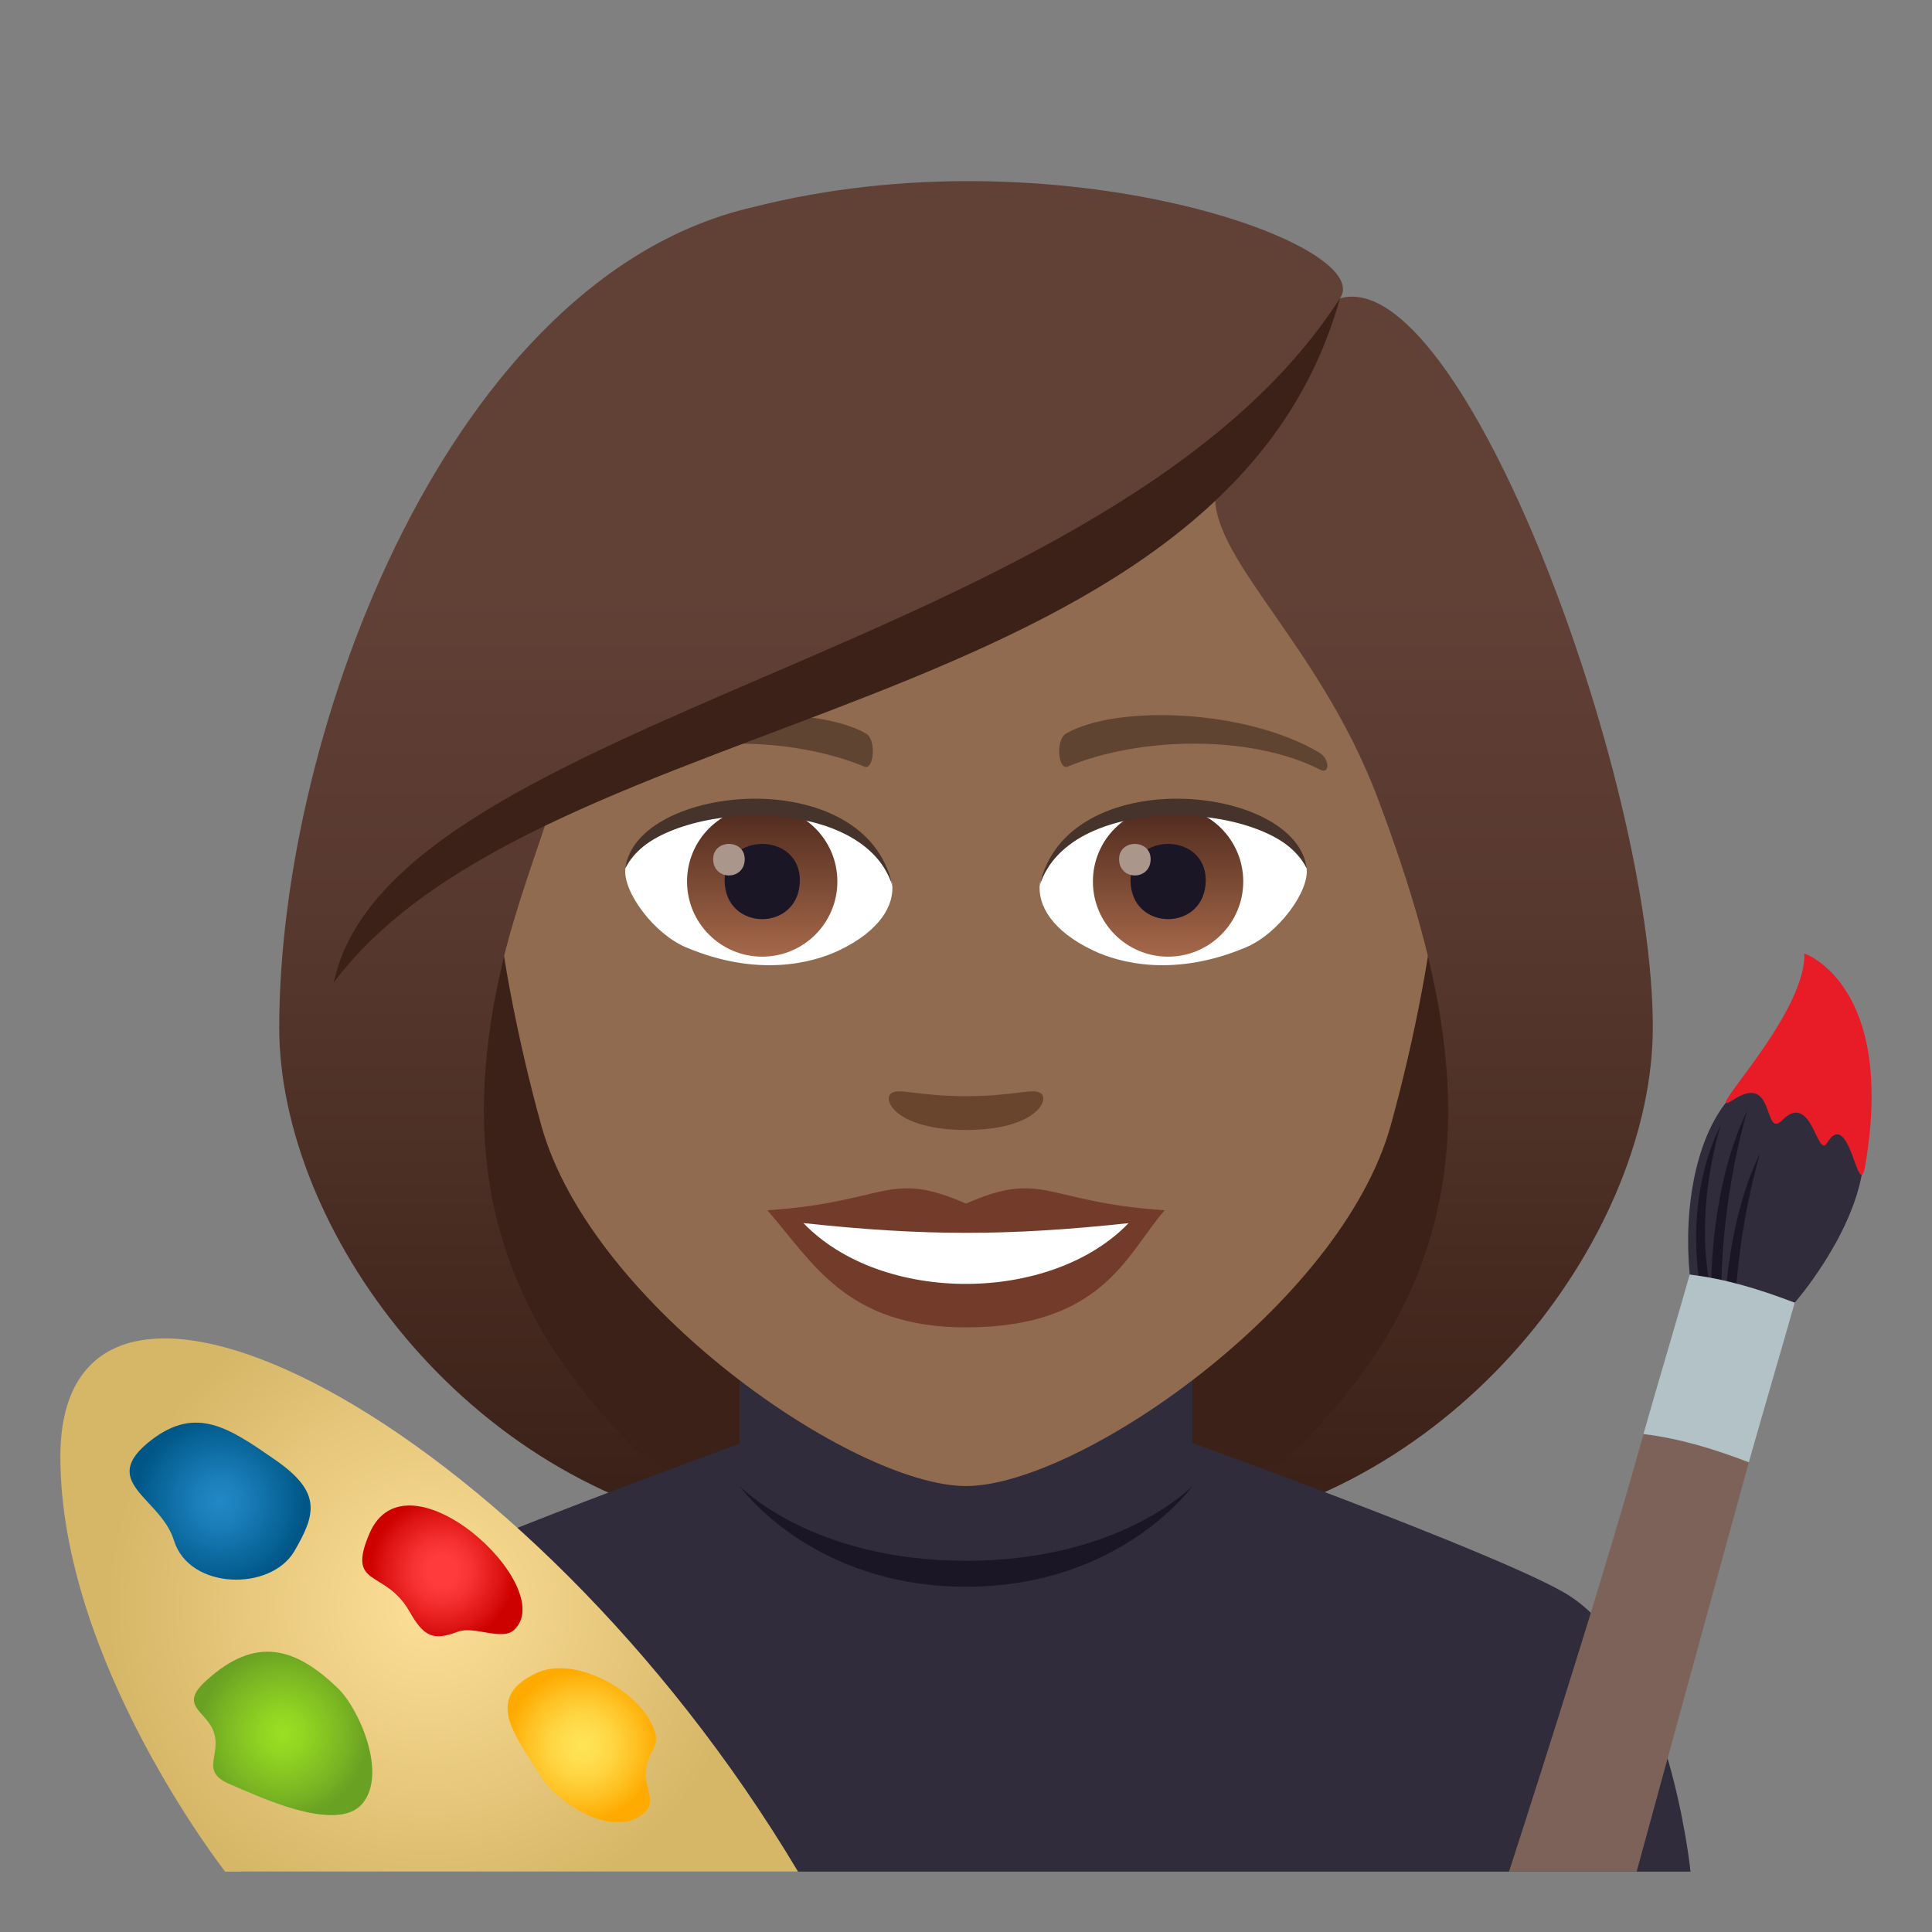 <?xml version="1.0" encoding="utf-8"?>
<!-- Generator: Adobe Illustrator 15.0.0, SVG Export Plug-In . SVG Version: 6.00 Build 0)  -->
<!DOCTYPE svg PUBLIC "-//W3C//DTD SVG 1.1//EN" "http://www.w3.org/Graphics/SVG/1.1/DTD/svg11.dtd">
<svg version="1.1" id="Layer_1" xmlns:x="http://ns.adobe.com/Extensibility/1.0/" xmlns:i="http://ns.adobe.com/AdobeIllustrator/10.0/" xmlns:graph="http://ns.adobe.com/Graphs/1.0/"
	 xmlns="http://www.w3.org/2000/svg" xmlns:xlink="http://www.w3.org/1999/xlink" xmlns:a="http://ns.adobe.com/AdobeSVGViewerExtensions/3.0/"
	 x="0px" y="0px" width="64px" height="64px" viewBox="0 0 64 64" enable-background="new 0 0 64 64" xml:space="preserve">
<rect x="0" y="0" width="64" height="64" fill="#808080" stroke="none"/>
<path fill="#3B2118" d="M39.583,50.742c15.168-6.066,13.65-20.475,13.65-20.475H10.766c0,0-1.516,14.409,13.648,20.475
	c0,0,3.035,0.76,7.584,0.76C36.55,51.502,39.583,50.742,39.583,50.742z"/>
<linearGradient id="SVGID_1_" gradientUnits="userSpaceOnUse" x1="47.167" y1="51.498" x2="47.167" y2="6.114">
	<stop  offset="0.05" style="stop-color:#3B2118"/>
	<stop  offset="0.112" style="stop-color:#40251C"/>
	<stop  offset="0.476" style="stop-color:#58392F"/>
	<stop  offset="0.7" style="stop-color:#614036"/>
	<a:midPointStop  offset="0.05" style="stop-color:#3B2118"/>
	<a:midPointStop  offset="0.4" style="stop-color:#3B2118"/>
	<a:midPointStop  offset="0.7" style="stop-color:#614036"/>
</linearGradient>
<path fill="url(#SVGID_1_)" d="M47.333,31.804c1.553,6.534,0.734,13-7.75,18.938c9.102-1.516,15.168-10.109,15.168-16.703
	L47.333,31.804z"/>
<linearGradient id="SVGID_2_" gradientUnits="userSpaceOnUse" x1="1763.979" y1="51.498" x2="1763.979" y2="6.114" gradientTransform="matrix(-1 0 0 1 1780.814 0)">
	<stop  offset="0.05" style="stop-color:#3B2118"/>
	<stop  offset="0.112" style="stop-color:#40251C"/>
	<stop  offset="0.476" style="stop-color:#58392F"/>
	<stop  offset="0.7" style="stop-color:#614036"/>
	<a:midPointStop  offset="0.05" style="stop-color:#3B2118"/>
	<a:midPointStop  offset="0.4" style="stop-color:#3B2118"/>
	<a:midPointStop  offset="0.7" style="stop-color:#614036"/>
</linearGradient>
<path fill="url(#SVGID_2_)" d="M16.667,31.804c-1.551,6.534-0.732,13,7.752,18.938C15.317,49.227,9.25,40.633,9.25,34.039
	L16.667,31.804z"/>
<path fill="#302C3B" d="M12.256,52.752c2.4-1.365,12.363-4.969,12.363-4.969h14.84c0,0,9.955,3.596,12.342,4.965
	C55.272,54.732,56.001,62,56.001,62H8C8,62,8.776,54.729,12.256,52.752z"/>
<path fill="#302C3B" d="M24.5,49.947c0,0,2.361,2.832,7.5,2.832c5.141,0,7.5-2.832,7.5-2.832v-8.035h-15V49.947z"/>
<path fill="#916B50" d="M32,8.277c-11.006,0-16.307,8.961-15.645,20.484c0.137,2.316,0.781,5.659,1.576,8.52
	C19.583,43.232,28.292,49.227,32,49.227c3.708,0,12.417-5.994,14.069-11.945c0.795-2.861,1.439-6.204,1.574-8.52
	C48.306,17.238,43.007,8.277,32,8.277z"/>
<path fill="#733B2A" d="M31.999,39.871c-2.578-1.135-2.6-0.045-6.58,0.221c1.494,1.697,2.594,3.879,6.578,3.879
	c4.575,0,5.348-2.479,6.586-3.879C34.597,39.826,34.581,38.736,31.999,39.871z"/>
<path fill="#FFFFFF" d="M26.614,40.516c2.6,2.705,8.206,2.668,10.772,0.002C33.384,40.947,30.616,40.947,26.614,40.516z"/>
<path fill="#5E4431" d="M43.694,24.927c-2.391-1.424-6.68-1.6-8.377-0.629c-0.359,0.197-0.264,1.227,0.049,1.098
	c2.42-1.008,6.107-1.059,8.379,0.107C44.05,25.658,44.058,25.134,43.694,24.927z"/>
<path fill="#5E4431" d="M20.305,24.927c2.391-1.424,6.678-1.6,8.379-0.629c0.359,0.197,0.264,1.227-0.049,1.098
	c-2.422-1.008-6.105-1.061-8.381,0.107C19.95,25.658,19.944,25.134,20.305,24.927z"/>
<path fill="#69452D" d="M34.474,36.215c-0.262-0.184-0.877,0.098-2.475,0.098c-1.598,0-2.211-0.281-2.473-0.098
	c-0.314,0.221,0.184,1.217,2.473,1.217C34.288,37.432,34.79,36.436,34.474,36.215z"/>
<path id="Path_2589_" fill="#FFFFFF" d="M29.551,29.251c0.094,0.727-0.4,1.59-1.77,2.238c-0.869,0.41-2.678,0.895-5.055-0.107
	c-1.066-0.449-2.104-1.848-2.01-2.621C22.004,26.333,28.346,25.978,29.551,29.251z"/>
<linearGradient id="Oval_1_" gradientUnits="userSpaceOnUse" x1="-424.58" y1="477.44" x2="-424.58" y2="478.199" gradientTransform="matrix(6.57 0 0 -6.57 2814.78 3168.528)">
	<stop  offset="0" style="stop-color:#A6694A"/>
	<stop  offset="1" style="stop-color:#4F2A1E"/>
	<a:midPointStop  offset="0" style="stop-color:#A6694A"/>
	<a:midPointStop  offset="0.5" style="stop-color:#A6694A"/>
	<a:midPointStop  offset="1" style="stop-color:#4F2A1E"/>
</linearGradient>
<circle id="Oval_396_" fill="url(#Oval_1_)" cx="25.249" cy="29.201" r="2.49"/>
<path id="Path_2588_" fill="#1A1626" d="M24.004,29.156c0,1.723,2.492,1.723,2.492,0C26.497,27.556,24.004,27.556,24.004,29.156z"/>
<path id="Path_2587_" fill="#AB968C" d="M23.625,28.458c0,0.723,1.045,0.723,1.045,0C24.67,27.789,23.625,27.789,23.625,28.458z"/>
<path id="Path_2586_" fill="#45332C" d="M29.563,29.347c-1.012-3.252-7.908-2.771-8.846-0.586
	C21.065,25.962,28.702,25.224,29.563,29.347z"/>
<path id="Path_2585_" fill="#FFFFFF" d="M34.448,29.251c-0.092,0.727,0.402,1.59,1.771,2.238c0.869,0.41,2.678,0.895,5.055-0.107
	c1.066-0.449,2.104-1.848,2.01-2.621C41.997,26.333,35.655,25.978,34.448,29.251z"/>
<linearGradient id="Oval_2_" gradientUnits="userSpaceOnUse" x1="-425.232" y1="477.44" x2="-425.232" y2="478.199" gradientTransform="matrix(6.57 0 0 -6.57 2832.511 3168.528)">
	<stop  offset="0" style="stop-color:#A6694A"/>
	<stop  offset="1" style="stop-color:#4F2A1E"/>
	<a:midPointStop  offset="0" style="stop-color:#A6694A"/>
	<a:midPointStop  offset="0.5" style="stop-color:#A6694A"/>
	<a:midPointStop  offset="1" style="stop-color:#4F2A1E"/>
</linearGradient>
<circle id="Oval_395_" fill="url(#Oval_2_)" cx="38.694" cy="29.201" r="2.49"/>
<path id="Path_2584_" fill="#1A1626" d="M37.45,29.156c0,1.723,2.492,1.723,2.492,0C39.942,27.556,37.45,27.556,37.45,29.156z"/>
<path id="Path_2583_" fill="#AB968C" d="M37.071,28.458c0,0.723,1.045,0.723,1.045,0C38.116,27.789,37.071,27.789,37.071,28.458z"/>
<path id="Path_2582_" fill="#45332C" d="M34.438,29.347c1.01-3.25,7.902-2.785,8.846-0.586C42.935,25.962,35.3,25.224,34.438,29.347
	z"/>
<linearGradient id="SVGID_3_" gradientUnits="userSpaceOnUse" x1="32.001" y1="51.501" x2="32.001" y2="6.114">
	<stop  offset="0.05" style="stop-color:#3B2118"/>
	<stop  offset="0.112" style="stop-color:#40251C"/>
	<stop  offset="0.476" style="stop-color:#58392F"/>
	<stop  offset="0.7" style="stop-color:#614036"/>
	<a:midPointStop  offset="0.05" style="stop-color:#3B2118"/>
	<a:midPointStop  offset="0.4" style="stop-color:#3B2118"/>
	<a:midPointStop  offset="0.7" style="stop-color:#614036"/>
</linearGradient>
<path fill="url(#SVGID_3_)" d="M44.386,9.884c1.258-1.793-9.387-5.582-19.438-3.023C14.909,9.16,9.25,24.201,9.25,34.039
	c0.898,0.713,6.396-1.064,7.416-2.235c0.416-1.721,1.072-3.492,1.684-5.328c7.539-4.365,16.071-5.393,21.993-10.617
	c-0.76,2.275,3.256,5.145,5.309,10.617c0.666,1.775,1.26,3.555,1.682,5.328c1.674,1.542,5.014,2.268,7.418,2.235
	C54.751,25.718,48.409,8.724,44.386,9.884z"/>
<path fill="#3B2118" d="M11.057,32.543c6.945-9.249,29.44-8.622,33.329-22.659C36.835,21.666,12.956,23.654,11.057,32.543z"/>
<path fill="#302C3B" d="M59.452,43.154l-3.479-0.932c-0.207-2.227,0.203-4.598,1.359-5.887c1.42-1.584,4.938-1.26,4.367,2.424
	C61.358,40.982,59.452,43.154,59.452,43.154z"/>
<path fill="#1A1626" d="M56.632,42.479l-0.342-0.076c0,0-0.502-2.668,0.703-5.121C56.108,40.387,56.632,42.479,56.632,42.479z"/>
<path fill="#1A1626" d="M57.028,42.564l-0.34-0.074c0,0-0.016-3.232,1.188-5.686C56.993,39.91,57.028,42.564,57.028,42.564z"/>
<path fill="#1A1626" d="M57.456,43.967l-0.342-0.076c0,0-0.014-3.23,1.189-5.684C57.419,41.311,57.456,43.967,57.456,43.967z"/>
<path fill="#E81C27" d="M59.771,31.585c0,0,3.037,1.014,2.021,7.006c-0.229,1.35-0.506-1.979-1.271-0.727
	c-0.326,0.537-0.506-1.736-1.479-0.76c-0.652,0.654-0.209-1.594-1.619-0.676C56.188,37.23,59.829,33.678,59.771,31.585z"/>
<path fill="#7D625A" d="M49.987,62c0,0,2.975-9.125,4.455-14.494c2.09-1.229,3.49,0.936,3.49,0.936
	C56.452,53.811,54.216,62,54.216,62H49.987z"/>
<path fill="#B3C2C6" d="M59.452,43.154c-0.238,0.855-1.285,4.434-1.52,5.287c-1.127-0.434-2.283-0.791-3.49-0.936
	c0.236-0.854,1.295-4.43,1.531-5.283C57.181,42.365,58.325,42.721,59.452,43.154z"/>
<radialGradient id="SVGID_4_" cx="14.218" cy="53.168" r="10.66" gradientUnits="userSpaceOnUse">
	<stop  offset="0" style="stop-color:#FDDF98"/>
	<stop  offset="1" style="stop-color:#D6B768"/>
	<a:midPointStop  offset="0" style="stop-color:#FDDF98"/>
	<a:midPointStop  offset="0.5" style="stop-color:#FDDF98"/>
	<a:midPointStop  offset="1" style="stop-color:#D6B768"/>
</radialGradient>
<path fill="url(#SVGID_4_)" d="M7.459,62C7.459,62,2,55.031,2,48.258C2,39.084,17.461,46.963,26.436,62H7.459z"/>
<radialGradient id="SVGID_5_" cx="14.654" cy="52.037" r="2.422" gradientUnits="userSpaceOnUse">
	<stop  offset="0.212" style="stop-color:#FF3B3B"/>
	<stop  offset="0.418" style="stop-color:#F63131"/>
	<stop  offset="0.771" style="stop-color:#DE1615"/>
	<stop  offset="1" style="stop-color:#CC0100"/>
	<a:midPointStop  offset="0.212" style="stop-color:#FF3B3B"/>
	<a:midPointStop  offset="0.588" style="stop-color:#FF3B3B"/>
	<a:midPointStop  offset="1" style="stop-color:#CC0100"/>
</radialGradient>
<path fill="url(#SVGID_5_)" d="M12.235,50.807c-0.768,1.811,0.518,1.15,1.328,2.574c0.471,0.824,0.773,0.986,1.602,0.672
	c0.535-0.205,1.461,0.311,1.861-0.057C18.551,52.592,13.473,47.893,12.235,50.807z"/>
<radialGradient id="SVGID_6_" cx="19.271" cy="57.815" r="2.507" gradientUnits="userSpaceOnUse">
	<stop  offset="0" style="stop-color:#FFE357"/>
	<stop  offset="0.184" style="stop-color:#FFDF51"/>
	<stop  offset="0.432" style="stop-color:#FFD440"/>
	<stop  offset="0.716" style="stop-color:#FFC123"/>
	<stop  offset="1" style="stop-color:#FFAA00"/>
	<a:midPointStop  offset="0" style="stop-color:#FFE357"/>
	<a:midPointStop  offset="0.642" style="stop-color:#FFE357"/>
	<a:midPointStop  offset="1" style="stop-color:#FFAA00"/>
</radialGradient>
<path fill="url(#SVGID_6_)" d="M21.409,59.99c0.299-0.316-0.047-0.867-0.025-1.236c0.051-0.885,0.682-0.85,0.105-1.826
	c-0.639-1.08-2.529-2.055-3.707-1.512c-1.797,0.832-0.695,2.088,0.125,3.42C18.487,59.777,20.458,61,21.409,59.99z"/>
<radialGradient id="SVGID_7_" cx="7.292" cy="49.727" r="2.807" gradientUnits="userSpaceOnUse">
	<stop  offset="0" style="stop-color:#2289C7"/>
	<stop  offset="0.291" style="stop-color:#1A7EB9"/>
	<stop  offset="0.842" style="stop-color:#066093"/>
	<stop  offset="1" style="stop-color:#005687"/>
	<a:midPointStop  offset="0" style="stop-color:#2289C7"/>
	<a:midPointStop  offset="0.564" style="stop-color:#2289C7"/>
	<a:midPointStop  offset="1" style="stop-color:#005687"/>
</radialGradient>
<path fill="url(#SVGID_7_)" d="M9.749,51.387c0.734-1.25,0.896-1.969-0.637-3.031c-1.525-1.059-2.611-1.797-4.1-0.652
	c-1.809,1.395,0.311,1.896,0.75,3.324C6.268,52.672,8.967,52.719,9.749,51.387z"/>
<radialGradient id="SVGID_8_" cx="9.378" cy="57.422" r="2.833" gradientUnits="userSpaceOnUse">
	<stop  offset="0" style="stop-color:#9BE022"/>
	<stop  offset="0.267" style="stop-color:#91D422"/>
	<stop  offset="0.747" style="stop-color:#78B423"/>
	<stop  offset="1" style="stop-color:#69A123"/>
	<a:midPointStop  offset="0" style="stop-color:#9BE022"/>
	<a:midPointStop  offset="0.576" style="stop-color:#9BE022"/>
	<a:midPointStop  offset="1" style="stop-color:#69A123"/>
</radialGradient>
<path fill="url(#SVGID_8_)" d="M11.206,55.938c-1.391-1.346-2.715-1.791-4.393-0.25c-0.924,0.848,0.057,0.986,0.279,1.721
	c0.236,0.775-0.49,1.275,0.551,1.707c0.787,0.326,3.49,1.65,4.355,0.639C12.85,58.76,11.885,56.596,11.206,55.938z"/>
<path fill="#1A1626" d="M32,51.703c-5.139,0-7.5-2.477-7.5-2.477s2.361,3.336,7.5,3.336c5.141,0,7.5-3.336,7.5-3.336
	S37.142,51.703,32,51.703z"/>
</svg>
